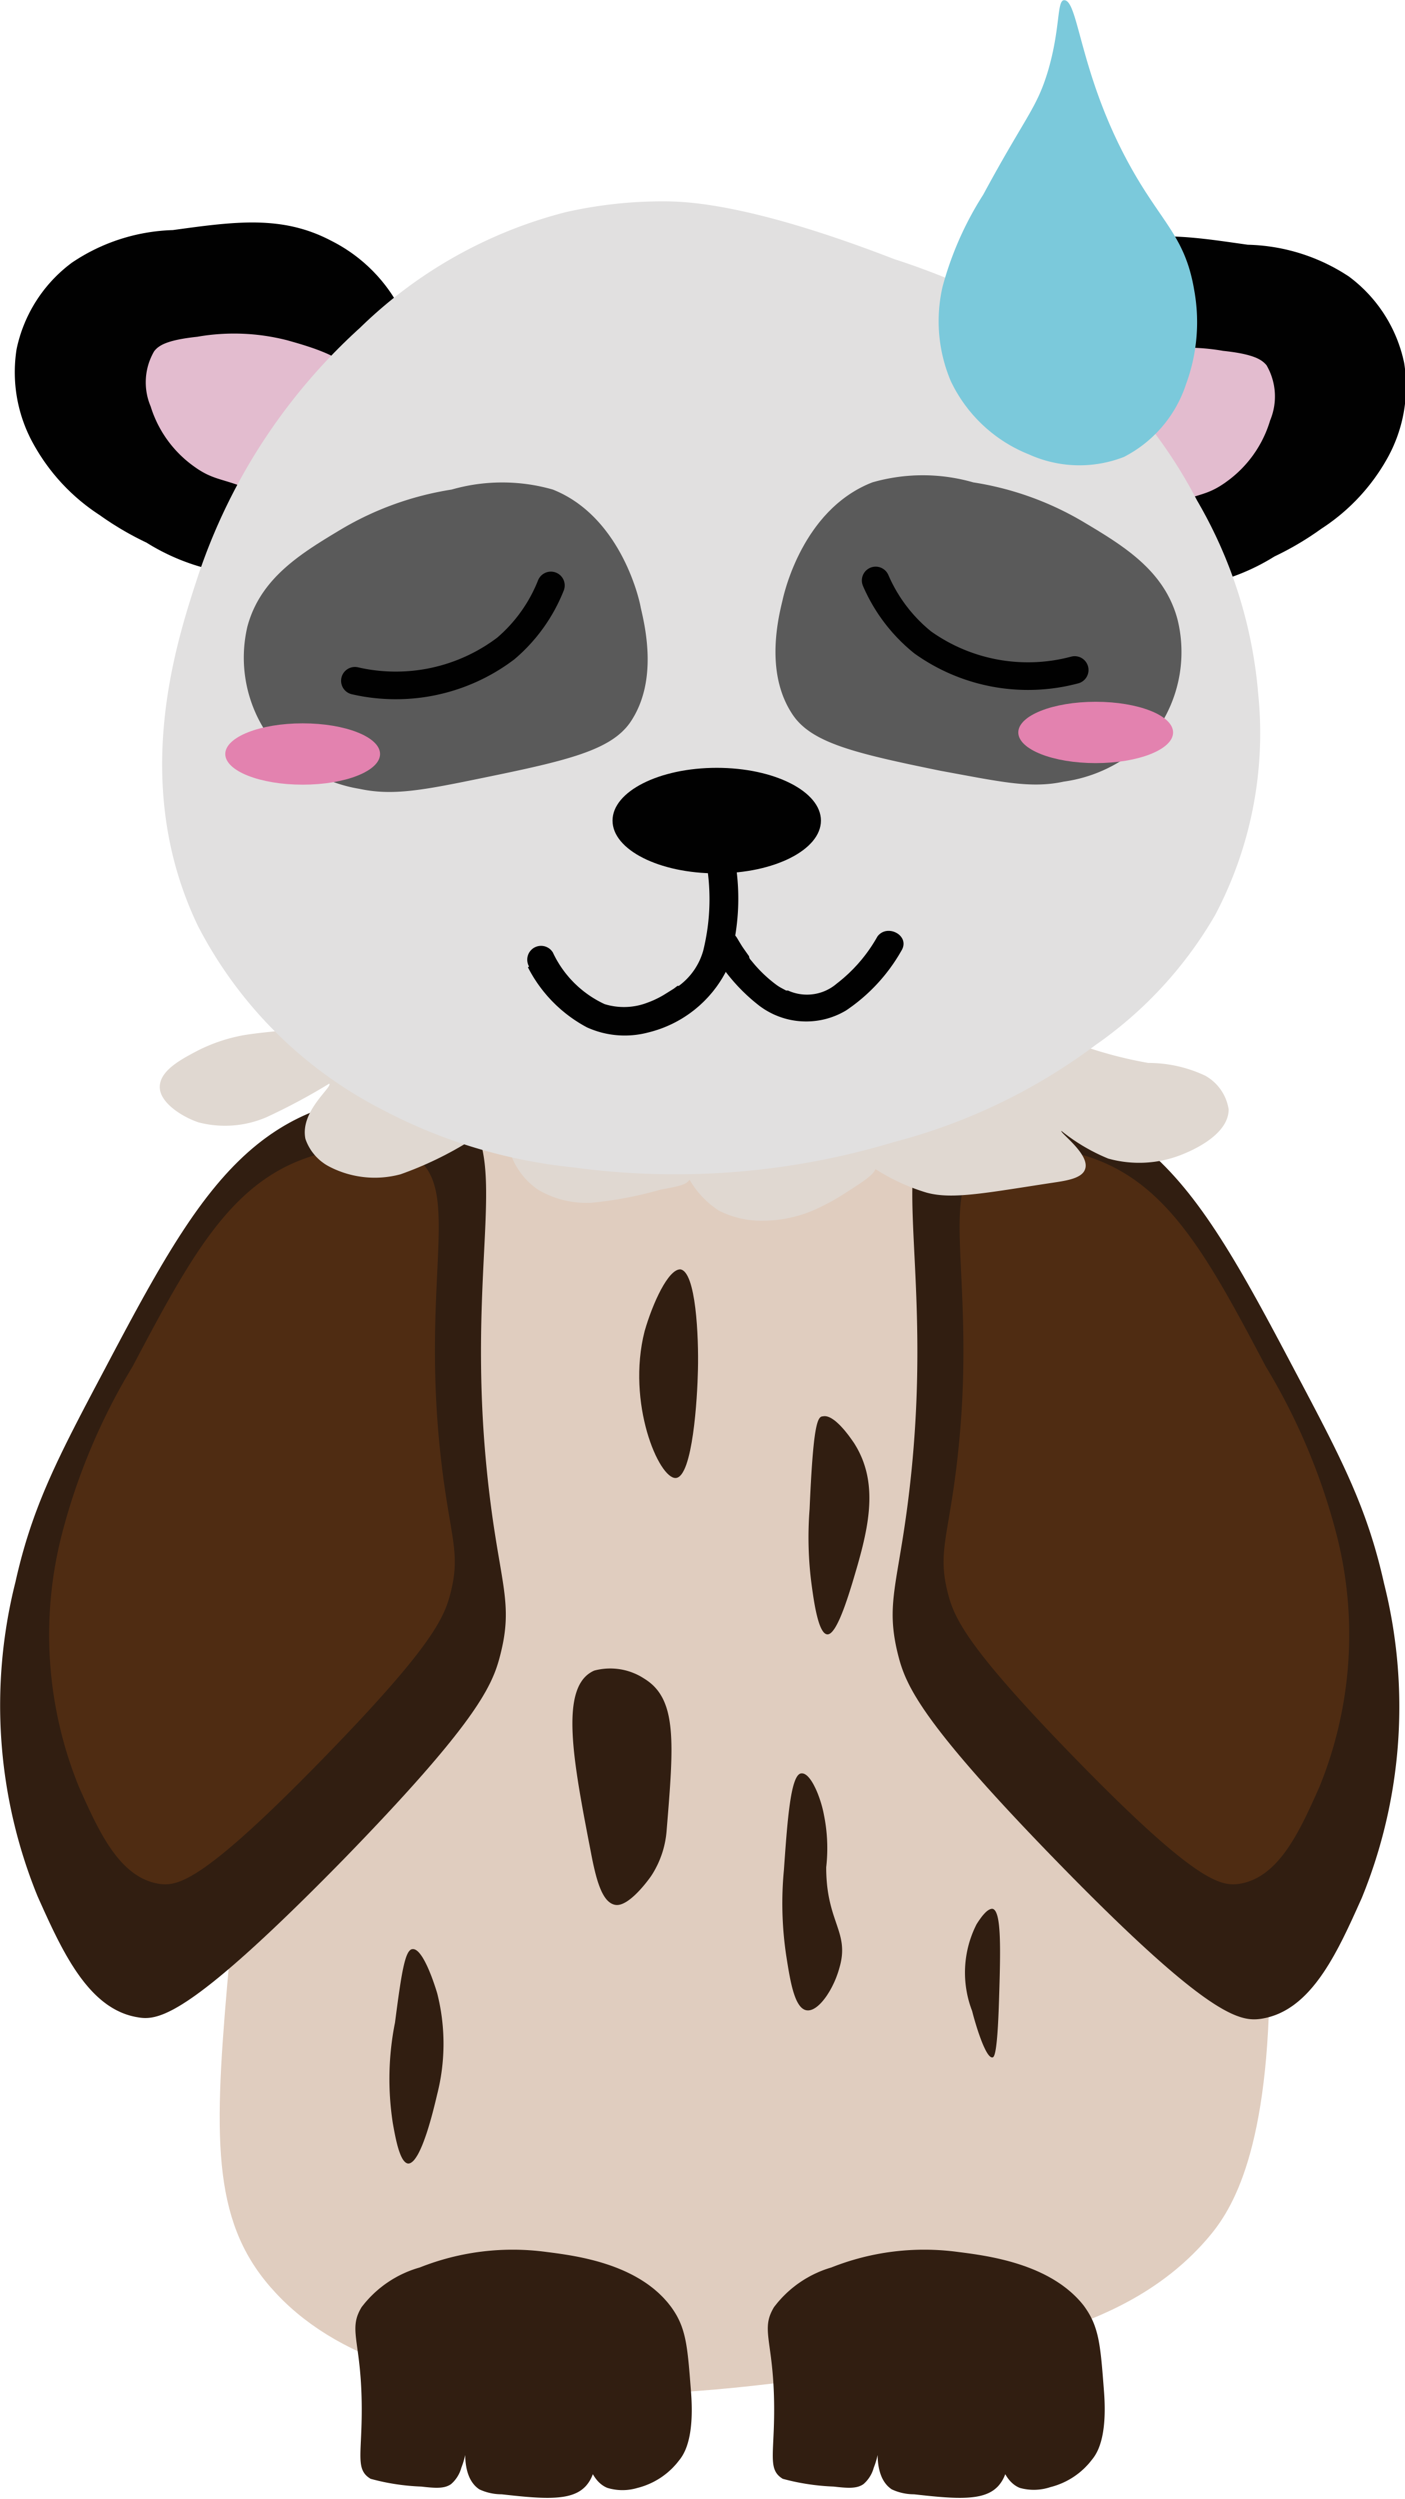 <svg xmlns="http://www.w3.org/2000/svg" width="17.93mm" height="31.9mm" viewBox="0 0 50.83 90.42"><defs><style>.cls-1{fill:#e0cdbf;}.cls-2{fill:#311e11;}.cls-3{fill:#4f2c12;}.cls-4{fill:#e0d8d1;}.cls-5,.cls-8{fill:#010101;}.cls-6{fill:#e3bccf;}.cls-7{fill:#e1e0e0;}.cls-8{opacity:0.6;}.cls-9{fill:#e382af;}.cls-10{fill:none;stroke:#010101;stroke-linecap:round;stroke-miterlimit:10;}.cls-11{fill:#7bc9db;}</style></defs><title>Panda_Owl_Sad</title><g id="Ebene_2" data-name="Ebene 2"><g id="Ebene_1-2" data-name="Ebene 1"><path class="cls-1" d="M17.06,38.55c5.25-2.75,13.08-2.56,17.58.55,1.63,1.13,2.49,2.4,4.68,7.69,4.2,10.13,6.71,16.36,6.61,25-.07,6.36-1.48,8.33-2.26,9.23-2.86,3.31-7.48,4-12.25,4.75C26.19,86.56,14.89,88.22,10,83c-2.3-2.44-2.28-5.39-1.78-11.18C10,51.82,10.82,41.82,17.06,38.55Z"/><path class="cls-2" d="M34.32,39.92c-2.55,1.41-.42,5.47-1.42,14-.4,3.42-.89,4.08-.4,6,.28,1.09.86,2.42,5.65,7.35,5.54,5.7,6.69,5.9,7.48,5.78,1.81-.28,2.75-2.39,3.64-4.38a18.29,18.29,0,0,0,.8-11.38c-.61-2.74-1.54-4.51-3.23-7.7-2.77-5.25-4.61-8.61-8.48-9.63C37.31,39.64,35.62,39.2,34.32,39.92Z"/><path class="cls-3" d="M35.75,41.75c-2,1.12-.33,4.37-1.13,11.18-.32,2.73-.71,3.26-.32,4.75.23.88.69,1.93,4.52,5.87,4.42,4.55,5.33,4.71,6,4.62,1.45-.22,2.2-1.91,2.91-3.5a14.6,14.6,0,0,0,.64-9.08,22.68,22.68,0,0,0-2.58-6.15c-2.21-4.19-3.68-6.87-6.77-7.69A4.49,4.49,0,0,0,35.75,41.75Z"/><path class="cls-2" d="M16.28,39.92c2.54,1.41.41,5.47,1.41,14,.4,3.42.9,4.08.4,6-.28,1.09-.86,2.42-5.65,7.35C6.9,72.93,5.75,73.13,5,73c-1.8-.28-2.75-2.39-3.64-4.38a18.29,18.29,0,0,1-.8-11.38c.61-2.74,1.54-4.51,3.23-7.7,2.77-5.25,4.62-8.61,8.48-9.63C13.28,39.64,15,39.2,16.28,39.92Z"/><path class="cls-3" d="M14.84,41.75c2,1.12.33,4.37,1.13,11.18.32,2.73.71,3.26.32,4.75-.23.88-.69,1.93-4.52,5.87-4.42,4.55-5.33,4.71-6,4.62-1.45-.22-2.2-1.91-2.91-3.5a14.6,14.6,0,0,1-.64-9.08,22.68,22.68,0,0,1,2.58-6.15c2.21-4.19,3.68-6.87,6.77-7.69A4.49,4.49,0,0,1,14.84,41.75Z"/><path class="cls-4" d="M8.79,37.46A6.07,6.07,0,0,0,7.18,38c-.61.32-1.38.72-1.4,1.31s.83,1.11,1.4,1.3a3.79,3.79,0,0,0,2.47-.19,22.28,22.28,0,0,0,2.26-1.21c.14.11-1.07,1-.86,2a1.78,1.78,0,0,0,.86,1,3.57,3.57,0,0,0,2.58.28A12.77,12.77,0,0,0,17,41.28c.82-1.06,1.15-1.26,1.29-1.21s-.09.61.1,1.4a2.63,2.63,0,0,0,1.08,1.58,3.45,3.45,0,0,0,1.93.47,13.76,13.76,0,0,0,2.48-.47c.68-.13.94-.17,1.07-.37.34-.49-.36-1.42-.43-1.4A3.28,3.28,0,0,0,26,43.8a3.39,3.39,0,0,0,1.61.37,4.7,4.7,0,0,0,2-.46,8,8,0,0,0,1-.56c.72-.46,1.08-.7,1.08-.94,0-.44-1-.79-1.08-.74a7.3,7.3,0,0,0,2.9,1.68c.95.27,2.22,0,4.74-.38.38-.06.89-.15,1-.45.22-.53-.92-1.34-.85-1.4a6.83,6.83,0,0,0,1.69,1,4.16,4.16,0,0,0,2.66-.14c.3-.12,1.7-.69,1.7-1.64a1.69,1.69,0,0,0-.85-1.22,4.83,4.83,0,0,0-2.06-.46,15.15,15.15,0,0,1-2.29-.59C34.48,36.51,12.79,36.78,8.79,37.46Z"/><path class="cls-2" d="M24.61,45.93c-.44,0-1,1.23-1.29,2.24-.66,2.6.52,5.35,1.13,5.31s.78-2.9.8-3.91C25.28,48.38,25.18,46,24.61,45.93Z"/><path class="cls-2" d="M29.77,51.25c-.2,0-.35.31-.48,3.35a13.06,13.06,0,0,0,.08,2.8c.09.66.25,1.72.56,1.74s.68-1.13.89-1.81c.56-1.86,1.05-3.59.08-5.11C30.83,52.12,30.2,51.15,29.77,51.25Z"/><path class="cls-2" d="M29,64.17c-.39,0-.51,1.64-.64,3.5a12.81,12.81,0,0,0,.08,3.07c.14.89.29,1.9.72,2s1-.75,1.21-1.54c.38-1.3-.48-1.63-.48-3.63a6.07,6.07,0,0,0-.08-1.89C29.7,65.07,29.34,64.15,29,64.17Z"/><path class="cls-2" d="M35.9,69.07c-.2,0-.43.34-.57.56a3.86,3.86,0,0,0-.16,3.14c.13.52.49,1.7.73,1.68.07,0,.18-.12.24-2S36.24,69.12,35.9,69.07Z"/><path class="cls-2" d="M21.5,60.45c-1.29.56-.76,3.28-.12,6.59.19,1,.41,1.82.89,1.89s1.18-.89,1.29-1.05a3.47,3.47,0,0,0,.56-1.68c.26-3.15.38-4.72-.8-5.45A2.24,2.24,0,0,0,21.5,60.45Z"/><path class="cls-2" d="M14.93,70.53c-.28,0-.41.9-.64,2.66a10.43,10.43,0,0,0-.08,3.63c.1.57.26,1.45.56,1.47.5,0,1-2.33,1.05-2.52a7.42,7.42,0,0,0,0-3.63C15.78,72,15.33,70.5,14.93,70.53Z"/><path class="cls-2" d="M19.77,81.49a9.09,9.09,0,0,0-4.58.56,4,4,0,0,0-2.11,1.44c-.47.78-.06,1.17,0,3.21s-.28,2.64.33,3a8,8,0,0,0,1.83.28c.52.06.84.08,1.08-.09a1.2,1.2,0,0,0,.37-.59,3,3,0,0,0,.17-.62c.06-.45.74-1.3.21-1.35,0,0-.69,2.11.27,2.75a1.9,1.9,0,0,0,.81.18c1.26.14,2.3.25,2.86-.14,1.12-.76.29-3.41.16-3.4s-.35,2.86.81,3.31a1.88,1.88,0,0,0,1.08,0,2.72,2.72,0,0,0,1.51-1c.18-.22.56-.79.43-2.47s-.17-2.35-.75-3.12C23.09,81.92,20.88,81.63,19.77,81.49Z"/><path class="cls-2" d="M34.66,81.49a9.09,9.09,0,0,0-4.58.56A4,4,0,0,0,28,83.49c-.47.78-.06,1.17,0,3.21s-.28,2.64.32,3a8.19,8.19,0,0,0,1.84.28c.52.06.84.08,1.08-.09a1.2,1.2,0,0,0,.37-.59,3,3,0,0,0,.17-.62c.06-.45.74-1.3.21-1.35,0,0-.69,2.11.27,2.75a1.9,1.9,0,0,0,.81.18c1.26.14,2.3.25,2.86-.14,1.12-.76.29-3.41.16-3.4s-.35,2.86.81,3.31A1.88,1.88,0,0,0,38,90a2.72,2.72,0,0,0,1.51-1c.18-.22.56-.79.43-2.47s-.17-2.35-.75-3.12C38,81.92,35.77,81.63,34.66,81.49Z"/><path class="cls-5" d="M14.73,11.71a5.7,5.7,0,0,0-2.74-3c-1.78-.94-3.48-.7-5.74-.39A6.87,6.87,0,0,0,2.6,9.5a5.22,5.22,0,0,0-2,3.13,5.34,5.34,0,0,0,.66,3.52,7.21,7.21,0,0,0,2.34,2.48,11.09,11.09,0,0,0,1.7,1,7.74,7.74,0,0,0,4.3,1.18c3-.39,4.47-4.13,4.7-4.7A6.08,6.08,0,0,0,14.73,11.71Z"/><path class="cls-6" d="M13.27,14c-.54-1-1.73-1.37-2.87-1.69a7.72,7.72,0,0,0-3.26-.13c-1.12.12-1.4.32-1.56.52a2.23,2.23,0,0,0-.13,2A4.18,4.18,0,0,0,7,16.86c.86.63,1.16.37,2.74,1.18,1.13.57,1.18.81,1.57.78C12.64,18.71,14.22,15.8,13.27,14Z"/><path class="cls-5" d="M36.67,12.24a5.61,5.61,0,0,1,2.73-3c1.78-1,3.49-.71,5.74-.39A6.91,6.91,0,0,1,48.8,10a5.22,5.22,0,0,1,2,3.13,5.34,5.34,0,0,1-.65,3.52,7.23,7.23,0,0,1-2.35,2.48,10.85,10.85,0,0,1-1.69,1,7.78,7.78,0,0,1-4.31,1.18c-3-.39-4.47-4.13-4.69-4.7A6.06,6.06,0,0,1,36.67,12.24Z"/><path class="cls-6" d="M38.12,14.51c.54-1,1.74-1.37,2.87-1.69a7.73,7.73,0,0,1,3.26-.13c1.12.12,1.4.32,1.57.52a2.25,2.25,0,0,1,.13,2,4.2,4.2,0,0,1-1.57,2.21c-.86.63-1.16.37-2.74,1.18-1.13.57-1.17.81-1.56.78C38.76,19.23,37.18,16.32,38.12,14.51Z"/><path class="cls-7" d="M24,7.28c.81,0,3.11.06,8.35,2.09a26.73,26.73,0,0,1,5.48,2.48,17.42,17.42,0,0,1,5.48,6.26,16.58,16.58,0,0,1,2.21,7,14.09,14.09,0,0,1-1.56,8,14.66,14.66,0,0,1-4.31,4.69,21,21,0,0,1-7.3,3.52,27.37,27.37,0,0,1-11.61.92,18.85,18.85,0,0,1-6.91-2.09A15.4,15.4,0,0,1,7.16,33.5c-2.46-5.13-.8-10.21,0-12.65a21.16,21.16,0,0,1,5.87-9,16.52,16.52,0,0,1,7.44-4.18A15.84,15.84,0,0,1,24,7.28Z"/><path class="cls-8" d="M31.56,17.45a6.6,6.6,0,0,1,3.65,0,11.15,11.15,0,0,1,4,1.44c1.46.87,2.92,1.76,3.39,3.52A4.92,4.92,0,0,1,42,26.19a5.27,5.27,0,0,1-3.52,2.09c-1.2.26-2.3,0-4.44-.39-3.08-.63-4.64-1-5.34-2-1-1.45-.59-3.36-.39-4.17C28.39,21.35,29.09,18.41,31.56,17.45Z"/><path class="cls-8" d="M20,17.71a6.64,6.64,0,0,0-3.66,0,11.21,11.21,0,0,0-4,1.44c-1.45.87-2.92,1.76-3.39,3.52a4.92,4.92,0,0,0,.65,3.78A5.29,5.29,0,0,0,13,28.54c1.21.26,2.3.05,4.44-.39,3.08-.63,4.64-1,5.35-2,1-1.45.58-3.36.39-4.17C23.12,21.61,22.42,18.67,20,17.71Z"/><ellipse class="cls-9" cx="39.64" cy="26.5" rx="2.8" ry="1.11"/><ellipse class="cls-9" cx="10.95" cy="27.28" rx="2.8" ry="1.11"/><ellipse class="cls-5" cx="25.93" cy="29.69" rx="3.77" ry="1.91"/><path class="cls-5" d="M19.1,35a5.07,5.07,0,0,0,2.13,2.17,3.3,3.3,0,0,0,2.21.19,4.32,4.32,0,0,0,2.84-2.24,8.12,8.12,0,0,0,.23-4.4c-.12-.63-1.08-.37-1,.26a7.74,7.74,0,0,1-.07,3.42,2.38,2.38,0,0,1-.88,1.27l-.05,0-.13.1-.32.2a3.4,3.4,0,0,1-.64.31,2.36,2.36,0,0,1-1.55.05A3.86,3.86,0,0,1,20,34.46a.5.5,0,0,0-.86.51Z"/><path class="cls-5" d="M25.75,34.39a6.59,6.59,0,0,0,1.72,2,2.81,2.81,0,0,0,3.14.17,6.41,6.41,0,0,0,2-2.16c.34-.55-.52-1-.87-.51a5.58,5.58,0,0,1-1.47,1.7,1.65,1.65,0,0,1-1.76.25h0l-.07,0-.13-.07a1.67,1.67,0,0,1-.28-.18,4.82,4.82,0,0,1-.83-.81l-.1-.12c.05.06,0,0,0-.06l-.17-.24c-.1-.14-.18-.28-.27-.43a.5.5,0,0,0-.86.51Z"/><path class="cls-10" d="M38.88,24.24a6.55,6.55,0,0,1-5.5-1A5.85,5.85,0,0,1,31.68,21"/><path class="cls-10" d="M12.84,24.63a6.59,6.59,0,0,0,5.46-1.17,5.8,5.8,0,0,0,1.63-2.28"/><path class="cls-11" d="M38.5,0c-.27,0-.13,1-.58,2.54-.41,1.38-.8,1.63-2.35,4.5a11.9,11.9,0,0,0-1.47,3.33,5.56,5.56,0,0,0,.3,3.42,5.3,5.3,0,0,0,2.83,2.65,4.43,4.43,0,0,0,3.43.09,4.55,4.55,0,0,0,2.25-2.64,6.48,6.48,0,0,0,.29-3.42C42.85,8.42,41.91,8,40.66,5.58,39.05,2.47,39,0,38.5,0Z"/></g></g></svg>